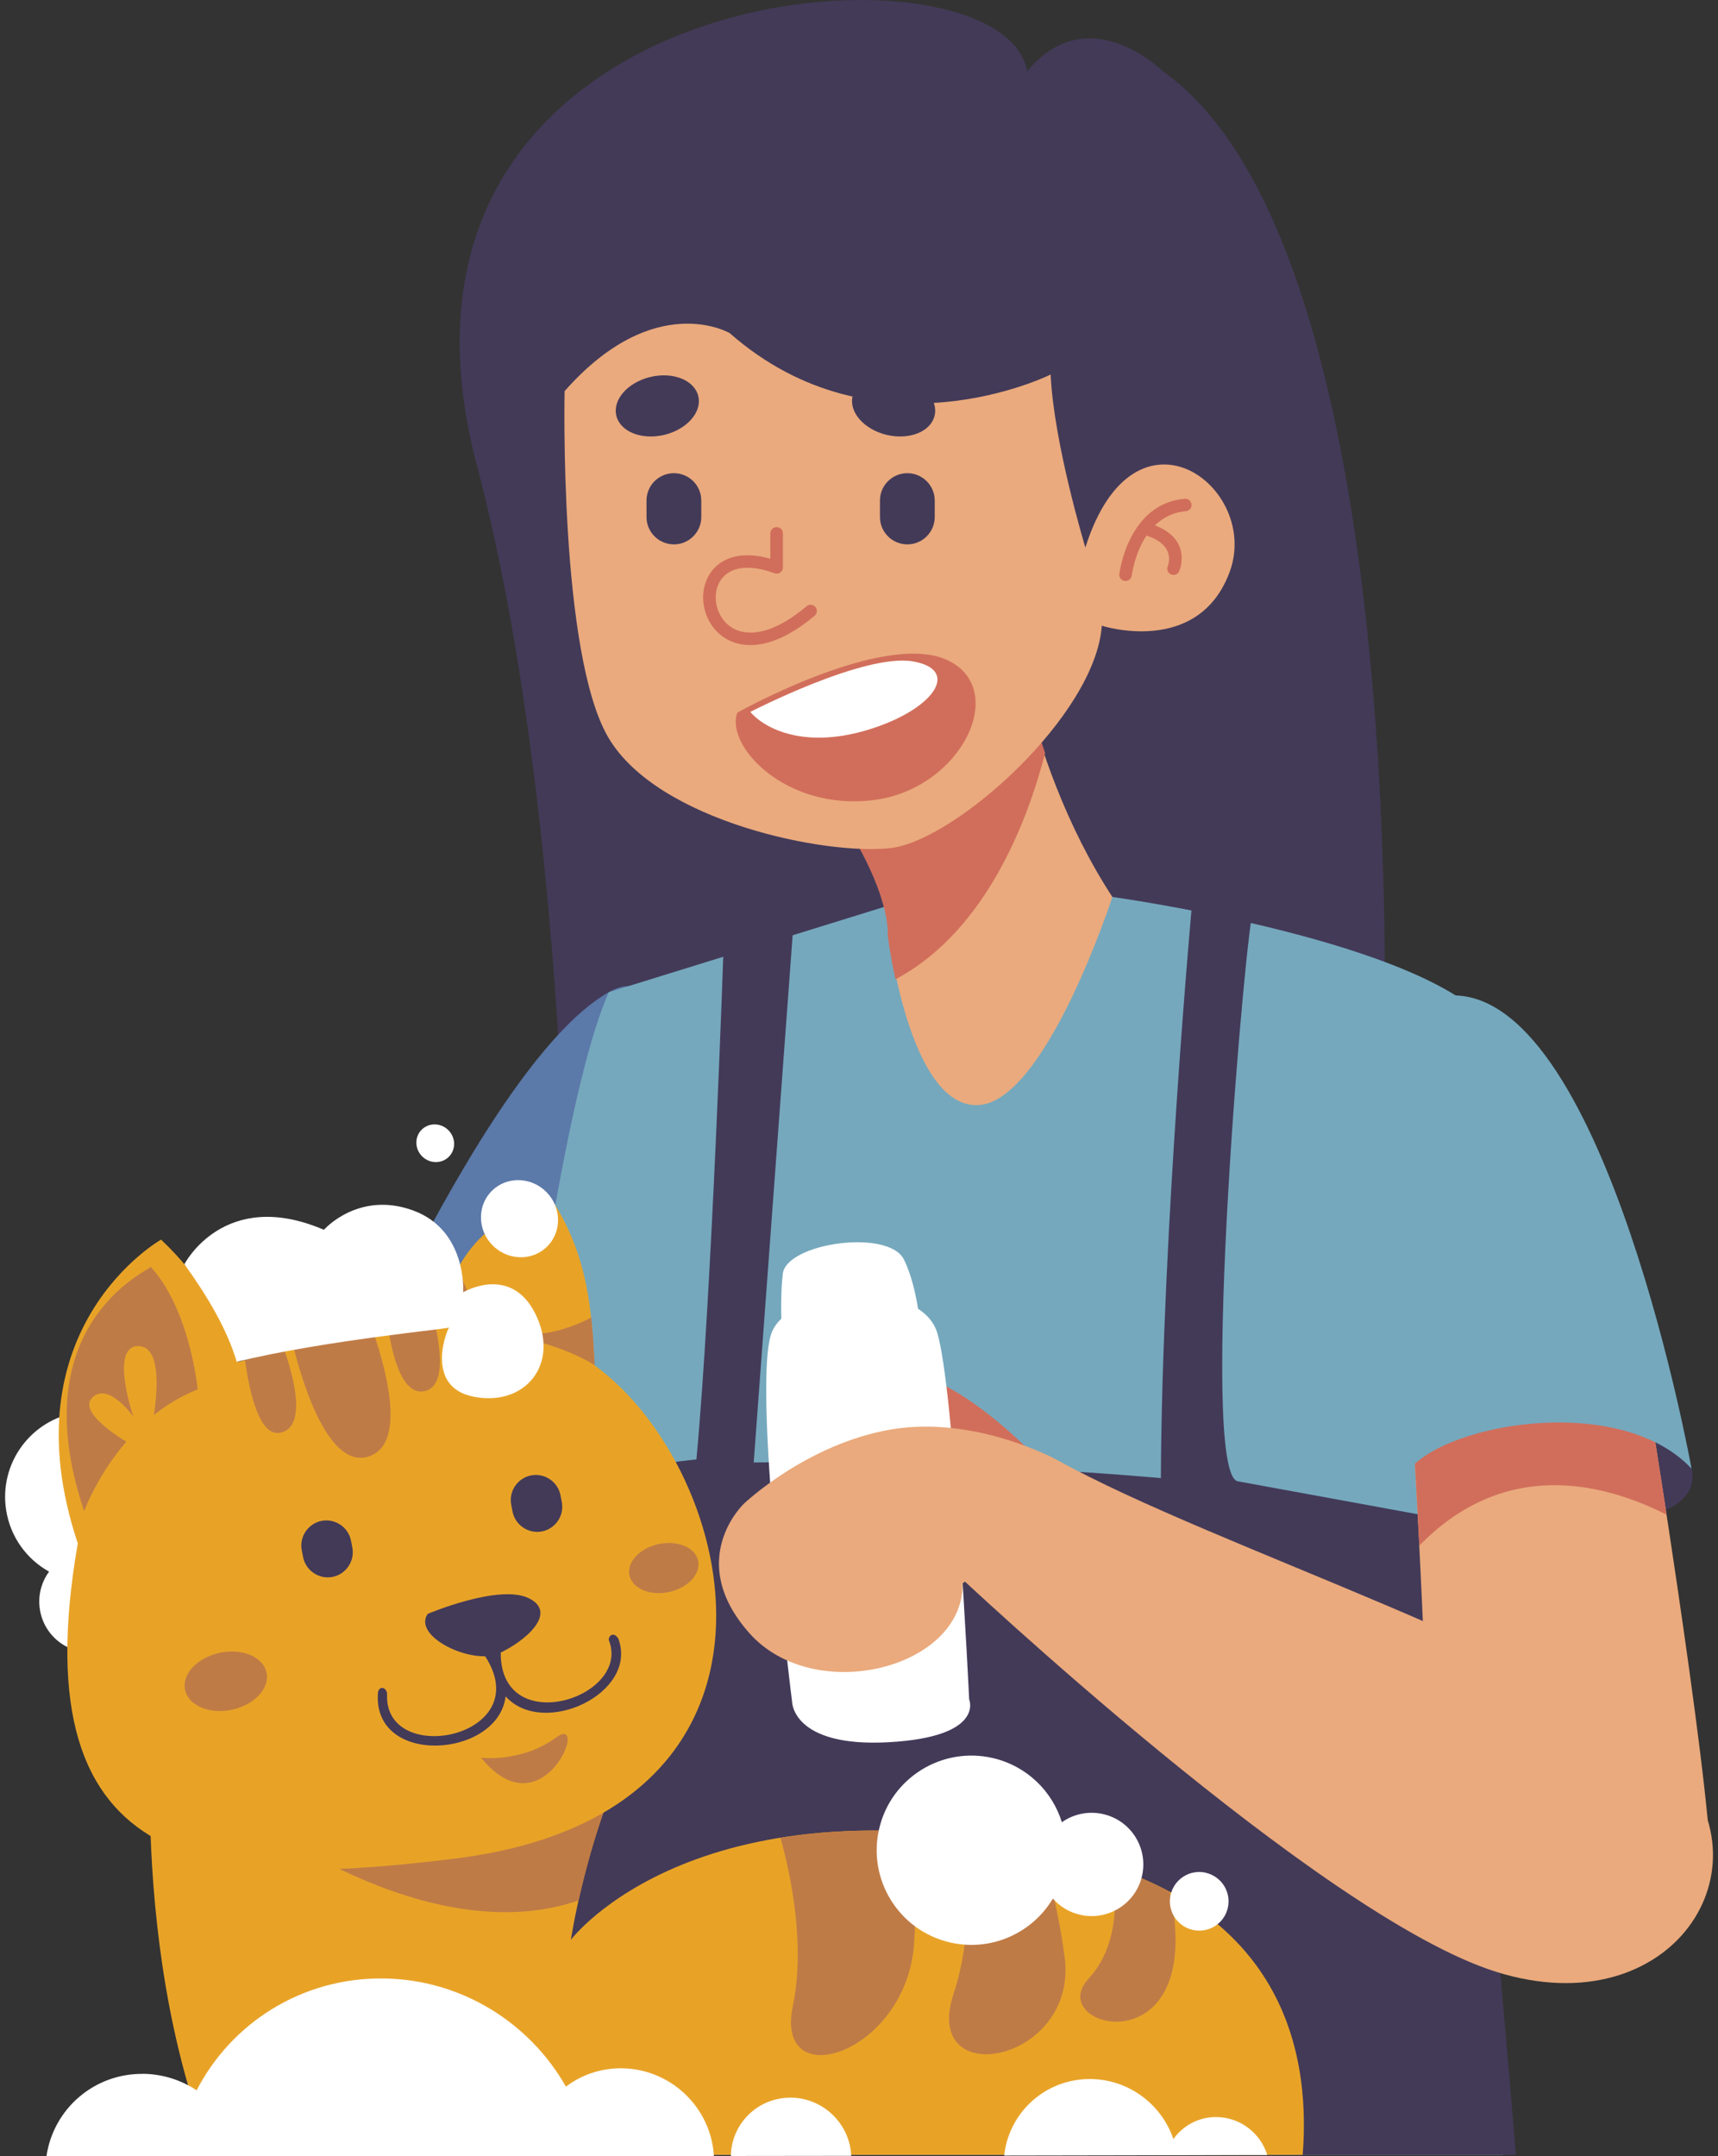 <svg width="169" height="212" viewBox="0 0 169 212" fill="none" xmlns="http://www.w3.org/2000/svg">
<rect x="0" y="0" width="169" height="212" fill="#333333" stroke="none"/>
<g clip-path="url(#clip0_158_10431)">
<path fill-rule="evenodd" clip-rule="evenodd" d="M164.715 139.756L166.388 144.392C166.388 144.392 167.657 148.09 161.451 149.125C155.246 150.159 154.053 137.448 154.053 137.448L164.708 139.749L164.715 139.756Z" fill="#433A58"/>
<path fill-rule="evenodd" clip-rule="evenodd" d="M7.631 138.872C12.225 138.16 16.531 141.304 17.244 145.899C17.807 149.508 15.976 152.939 12.931 154.583C13.37 155.199 13.679 155.918 13.802 156.719C14.227 159.445 12.355 162 9.626 162.417C6.897 162.842 4.34 160.972 3.922 158.247C3.709 156.884 4.072 155.562 4.827 154.535C2.639 153.316 1.014 151.138 0.603 148.474C-0.11 143.886 3.037 139.585 7.638 138.872H7.631Z" fill="white"/>
<path fill-rule="evenodd" clip-rule="evenodd" d="M136.101 104.651C136.101 104.651 139.153 24.511 114.406 7.02C114.406 7.02 107.069 -0.274 101.035 7.02C98.766 -6.944 34.044 -2.979 46.914 45.768C55.471 78.175 55.739 122.792 55.739 122.792C55.739 122.792 140.277 129.011 136.108 104.651H136.101Z" fill="#433A58"/>
<path fill-rule="evenodd" clip-rule="evenodd" d="M29.861 147.159C29.861 147.159 46.852 104.925 59.88 97.563C72.909 90.201 62.301 153.329 62.301 153.329L29.861 147.159Z" fill="#5B79A9"/>
<path fill-rule="evenodd" clip-rule="evenodd" d="M100.322 86.16L109.421 88.194C109.421 88.194 137.898 92.125 145.913 99.96C136.794 148.132 147.477 184.791 147.868 211.884H43.492C45.735 186.469 52.681 113.629 59.887 97.563L88.083 88.831L100.329 86.167L100.322 86.16Z" fill="#75A8BD"/>
<path fill-rule="evenodd" clip-rule="evenodd" d="M98.985 57.362C98.985 57.362 100.315 74.216 109.421 88.194C109.421 88.194 102.846 108.486 96.153 108.664C89.461 108.849 87.431 91.954 87.431 91.954C87.431 91.954 87.891 88.016 82.632 79.996C77.372 71.977 98.978 57.362 98.978 57.362H98.985Z" fill="#EAAA7D"/>
<path fill-rule="evenodd" clip-rule="evenodd" d="M98.985 57.362C98.985 57.362 99.582 64.896 102.695 74.059C100.987 80.62 96.949 91.372 88.165 96.131C87.644 93.734 87.431 91.954 87.431 91.954C87.431 91.954 87.891 88.016 82.632 79.996C77.372 71.977 98.978 57.362 98.978 57.362H98.985Z" fill="#D16E5B" stroke="#D16E5B" stroke-width="0.22" stroke-miterlimit="2.61"/>
<path fill-rule="evenodd" clip-rule="evenodd" d="M55.54 38.468C55.54 38.468 54.985 64.19 59.826 72.491C64.666 80.791 81.363 84.153 87.671 83.38C93.98 82.606 107.741 70.395 108.386 61.526C108.386 61.526 117.869 64.594 120.961 56.239C124.054 47.884 111.602 38.557 106.768 53.836C106.768 53.836 103.648 43.556 103.353 36.824C103.353 36.824 86.177 45.405 71.784 32.756C71.784 32.756 64.392 28.421 55.54 38.461V38.468Z" fill="#EAAA7D"/>
<path fill-rule="evenodd" clip-rule="evenodd" d="M111.327 56.589C111.286 56.924 110.978 57.164 110.642 57.123C110.306 57.082 110.066 56.773 110.107 56.438C110.107 56.417 110.937 49.521 116.546 49.042C116.888 49.014 117.183 49.268 117.211 49.603C117.238 49.939 116.984 50.24 116.648 50.267C115.352 50.377 114.365 50.932 113.611 51.658C117.368 53.103 116.004 56.15 116.004 56.157C115.874 56.472 115.51 56.616 115.195 56.479C114.879 56.349 114.735 55.986 114.872 55.671C114.872 55.671 115.791 53.63 112.781 52.664C111.588 54.452 111.334 56.575 111.334 56.582L111.327 56.589Z" fill="#D16E5B"/>
<path d="M68.986 49.22C68.986 47.733 67.78 46.528 66.292 46.528C64.803 46.528 63.597 47.733 63.597 49.22V50.836C63.597 52.322 64.803 53.527 66.292 53.527C67.78 53.527 68.986 52.322 68.986 50.836V49.22Z" fill="#433A58"/>
<path d="M91.95 49.22C91.95 47.733 90.743 46.528 89.255 46.528C87.767 46.528 86.561 47.733 86.561 49.22V50.836C86.561 52.322 87.767 53.527 89.255 53.527C90.743 53.527 91.95 52.322 91.95 50.836V49.22Z" fill="#433A58"/>
<path fill-rule="evenodd" clip-rule="evenodd" d="M75.781 52.445C75.781 52.103 76.056 51.829 76.399 51.829C76.742 51.829 77.016 52.103 77.016 52.445V55.787C77.016 56.13 76.742 56.404 76.399 56.404C76.316 56.404 76.234 56.39 76.159 56.356C73.772 55.493 72.195 55.774 71.311 56.568C70.515 57.28 70.262 58.424 70.488 59.499C70.721 60.581 71.441 61.581 72.593 61.999C74.115 62.54 76.392 62.095 79.347 59.609C79.608 59.39 79.992 59.424 80.211 59.684C80.43 59.944 80.396 60.328 80.136 60.547C76.776 63.368 74.06 63.834 72.175 63.156C70.584 62.588 69.59 61.225 69.274 59.753C68.959 58.273 69.336 56.678 70.481 55.65C71.564 54.685 73.313 54.24 75.775 54.938V52.445H75.781Z" fill="#D16E5B"/>
<path fill-rule="evenodd" clip-rule="evenodd" d="M72.531 70.073C72.531 70.073 86.862 62.033 93.136 64.882C99.355 67.704 94.611 77.579 85.943 78.668C77.276 79.764 71.318 73.326 72.531 70.066V70.073Z" fill="#D16E5B"/>
<path fill-rule="evenodd" clip-rule="evenodd" d="M63.981 37.064C66.209 36.536 68.314 37.379 68.692 38.954C69.069 40.529 67.567 42.227 65.338 42.762C63.11 43.289 61.005 42.447 60.628 40.871C60.251 39.296 61.752 37.598 63.981 37.064Z" fill="#433A58"/>
<path fill-rule="evenodd" clip-rule="evenodd" d="M88.583 37.064C86.355 36.536 84.25 37.379 83.873 38.954C83.496 40.529 84.997 42.227 87.226 42.762C89.454 43.289 91.559 42.447 91.936 40.871C92.313 39.296 90.812 37.598 88.583 37.064Z" fill="#433A58"/>
<path fill-rule="evenodd" clip-rule="evenodd" d="M73.814 69.998C73.814 69.998 85.004 64.218 89.797 65.033C94.59 65.848 91.84 69.833 85.299 71.785C78.764 73.737 74.972 71.409 73.807 69.998H73.814Z" fill="white"/>
<path fill-rule="evenodd" clip-rule="evenodd" d="M71.18 93.125C71.18 93.125 70.022 127.347 68.506 143.502C68.506 143.502 52.838 145.016 50.816 148.885C49.245 151.884 45.255 193.386 43.541 211.884H149.116C147.737 195.112 144.686 159.993 142.423 149.433L121.764 145.652C117.807 144.926 122.676 89.523 123.3 89.523C123.924 89.523 117.3 88.413 117.3 88.413C117.3 88.413 114.31 121.101 114.194 145.337C114.194 145.337 94.124 143.488 74.143 143.803L78.044 90.988C78.044 90.988 72.428 92.844 71.174 93.125H71.18Z" fill="#433A58"/>
<path fill-rule="evenodd" clip-rule="evenodd" d="M103.072 144.495C103.072 144.495 93.952 134.195 87.267 134.77C80.581 135.346 87.98 144.687 87.98 144.687L103.065 144.495H103.072Z" fill="#D16E5B"/>
<path fill-rule="evenodd" clip-rule="evenodd" d="M95.337 167.095C95.337 167.095 93.863 136.236 92.176 130.99C90.49 125.744 78.133 126.347 75.994 130.832C73.855 135.318 77.921 167.355 77.921 167.355C77.921 167.355 77.962 171.834 87.438 171.307C96.921 170.779 95.337 167.095 95.337 167.095Z" fill="white"/>
<path fill-rule="evenodd" clip-rule="evenodd" d="M104.951 148.659L103.949 143.536C103.949 143.536 95.961 139.14 87.651 140.557C79.34 141.975 73.19 147.844 73.19 147.844C73.19 147.844 67.32 153.336 73.69 160.555C80.06 167.773 94.83 164.095 94.693 155.679L104.951 148.659Z" fill="#EAAA7D"/>
<path fill-rule="evenodd" clip-rule="evenodd" d="M103.949 143.536C119.665 152.254 154.464 163.054 164.502 173.272C174.541 183.49 164.564 199.31 147.203 193.893C129.848 188.476 93.959 154.617 93.959 154.617C93.959 154.617 97.97 144.694 103.949 143.536Z" fill="#EAAA7D"/>
<path fill-rule="evenodd" clip-rule="evenodd" d="M160.45 126.949C160.45 126.949 166.484 163.253 167.993 179.004L140.702 177.71C140.702 177.71 139.461 142.05 138.289 132.661C137.116 123.279 156.734 117.088 160.443 126.942L160.45 126.949Z" fill="#EAAA7D"/>
<path fill-rule="evenodd" clip-rule="evenodd" d="M160.45 126.949C160.45 126.949 162.13 137.064 163.94 148.933C157.31 145.598 147.84 143.543 139.619 151.98C139.221 143.995 138.748 136.332 138.289 132.668C137.116 123.285 156.734 117.094 160.443 126.949H160.45Z" fill="#D16E5B"/>
<path fill-rule="evenodd" clip-rule="evenodd" d="M166.395 144.399C166.395 144.399 158.098 98.364 143.184 97.878C128.271 97.391 137.809 146.282 137.809 146.282C138.241 140.687 158.612 136.113 166.388 144.399H166.395Z" fill="#75A8BD"/>
<path fill-rule="evenodd" clip-rule="evenodd" d="M90.627 131.675C90.627 131.675 90.435 126.901 88.919 123.847C87.404 120.793 77.338 122.217 77.002 125.265C76.659 128.312 76.975 132.051 76.975 132.051L90.627 131.675Z" fill="white"/>
<path fill-rule="evenodd" clip-rule="evenodd" d="M15.27 164.465C15.27 164.465 12.157 190.201 20.837 211.884H128.147C129.004 200.858 125.542 187.099 104.999 182.339C68.767 173.943 56.157 190.736 56.157 190.736C56.157 190.736 57.556 181.34 61.56 172.745C65.565 164.15 15.27 164.465 15.27 164.465Z" fill="#E8A327"/>
<path fill-rule="evenodd" clip-rule="evenodd" d="M115.044 186.003C113.364 185.099 111.478 184.284 109.38 183.579C109.86 186.284 110.169 191.229 107.076 194.564C102.633 199.358 118.047 203.35 115.311 187.174C115.243 186.77 115.147 186.38 115.037 186.003H115.044ZM102.393 181.778C103.264 184.599 104.162 188.209 104.724 192.379C106.137 202.796 90.599 205.809 93.794 196.071C95.612 190.53 95.358 184.606 94.809 180.531C97.202 180.819 99.733 181.223 102.393 181.771V181.778ZM89.372 180.079C84.599 179.847 80.417 180.114 76.776 180.703C77.839 184.545 79.224 191.311 77.989 197.255C76.138 206.151 89.207 201.933 89.927 191.044C90.222 186.565 89.879 182.874 89.372 180.086V180.079Z" fill="#BF7B46"/>
<path fill-rule="evenodd" clip-rule="evenodd" d="M56.911 186.873C57.7 183.339 59.167 177.895 61.567 172.738C64.591 166.239 36.581 164.835 22.737 164.54C22.689 165.444 22.846 166.485 23.285 167.718C25.541 174.135 24.156 178.203 24.156 178.203C24.156 178.203 41.902 192.03 56.918 186.866L56.911 186.873Z" fill="#BF7B46"/>
<path fill-rule="evenodd" clip-rule="evenodd" d="M23.457 133.901C28.764 132.455 37.767 130.558 43.362 130.49C44.487 119.396 54.306 117.985 54.306 117.985C57.892 123.58 58.2 128.894 58.489 134.25C72.662 144.516 80.677 178.381 44.59 182.771C21.653 185.565 1.823 185.134 7.652 151.761C0.562 130.511 15.846 121.888 15.846 121.888C19.74 125.58 22.161 129.702 23.45 133.901H23.457Z" fill="#E8A327"/>
<path fill-rule="evenodd" clip-rule="evenodd" d="M43.362 130.49C43.602 128.114 44.247 126.182 45.104 124.614C47.682 133.524 54.635 131.346 58.159 129.559C58.331 131.12 58.413 132.681 58.502 134.243C52.9 130.737 43.369 130.483 43.369 130.483L43.362 130.49Z" fill="#BF7B46"/>
<path fill-rule="evenodd" clip-rule="evenodd" d="M24.108 133.729C25.274 133.421 26.59 133.099 27.982 132.777C28.867 135.332 30.17 140.126 27.722 140.845C25.555 141.482 24.547 137.003 24.101 133.729H24.108ZM28.901 132.572C29.909 136.537 32.494 144.653 36.416 143.16C39.742 141.893 38.247 135.489 36.766 131.106C34.16 131.49 31.424 132.017 28.908 132.572H28.901ZM38.227 130.901C39.893 130.689 41.47 130.545 42.862 130.497C43.451 133.291 43.657 136.414 41.751 136.791C39.708 137.195 38.706 133.818 38.233 130.901H38.227Z" fill="#BF7B46"/>
<path fill-rule="evenodd" clip-rule="evenodd" d="M47.161 162.075C46.797 161.616 47.806 160.466 48.992 160.637C49.232 160.671 49.396 160.89 49.362 161.13C47.901 171.389 62.068 167.259 59.935 161.383C59.709 161.055 60.271 160.26 60.82 161.109C62.836 166.499 53.421 170.909 49.739 166.8C48.992 172.902 36.547 173.738 37.184 166.389C37.349 165.677 38.076 165.958 38.076 166.581C37.746 174.08 53.888 170.635 47.168 162.082L47.161 162.075Z" fill="#433A58"/>
<path fill-rule="evenodd" clip-rule="evenodd" d="M42.08 158.685C42.08 158.685 49.129 155.699 52.036 157.158C54.95 158.61 51.577 161.445 49.047 162.589C46.516 163.739 40.53 160.952 42.073 158.685H42.08Z" fill="#433A58"/>
<path fill-rule="evenodd" clip-rule="evenodd" d="M47.325 172.834C47.325 172.834 51.309 173.334 54.697 170.848C58.084 168.355 53.442 180.333 47.325 172.834Z" fill="#BF7B46"/>
<path fill-rule="evenodd" clip-rule="evenodd" d="M31.644 149.542C32.974 149.289 34.277 150.172 34.531 151.501L34.661 152.172C34.915 153.501 34.03 154.802 32.7 155.055C31.37 155.309 30.067 154.425 29.813 153.097L29.683 152.426C29.429 151.097 30.314 149.796 31.644 149.542Z" fill="#433A58"/>
<path fill-rule="evenodd" clip-rule="evenodd" d="M52.249 145.07C53.579 144.817 54.882 145.7 55.136 147.029L55.266 147.7C55.52 149.029 54.635 150.33 53.305 150.583C51.974 150.837 50.672 149.953 50.418 148.625L50.288 147.953C50.034 146.625 50.919 145.324 52.249 145.07Z" fill="#433A58"/>
<path fill-rule="evenodd" clip-rule="evenodd" d="M19.445 136.619C19.445 136.619 18.719 128.805 14.803 124.539C15.537 124.607 1.865 129.518 8.276 148.59C8.276 148.59 11.464 139.756 19.445 136.619Z" fill="#BF7B46"/>
<path fill-rule="evenodd" clip-rule="evenodd" d="M14.851 140.722C14.851 140.722 16.675 132.531 13.693 132.366C10.71 132.202 13.11 139.277 13.11 139.277C13.11 139.277 10.621 135.798 9.05 137.455C7.473 139.112 13.274 142.256 13.274 142.256L14.851 140.722Z" fill="#E8A327"/>
<path fill-rule="evenodd" clip-rule="evenodd" d="M21.619 162.513C23.834 162.048 25.891 162.917 26.22 164.465C26.549 166.013 25.02 167.643 22.805 168.115C20.591 168.581 18.534 167.711 18.204 166.163C17.875 164.616 19.404 162.986 21.619 162.513Z" fill="#BF7B46"/>
<path fill-rule="evenodd" clip-rule="evenodd" d="M64.797 151.823C66.662 151.426 68.403 152.165 68.678 153.466C68.952 154.768 67.663 156.144 65.798 156.541C63.933 156.939 62.191 156.199 61.917 154.898C61.643 153.597 62.932 152.22 64.797 151.823Z" fill="#BF7B46"/>
<path fill-rule="evenodd" clip-rule="evenodd" d="M14.09 203.912C16.031 203.939 17.834 204.535 19.343 205.535C22.764 198.913 29.71 194.434 37.733 194.537C45.413 194.632 52.112 198.913 55.67 205.172C57.199 204.015 59.112 203.344 61.19 203.371C66.01 203.433 69.953 207.247 70.227 211.993C44.274 212.014 19.624 211.993 4.573 211.993C5.259 207.364 9.256 203.857 14.09 203.919V203.912ZM77.818 206.254C81 206.295 83.598 208.836 83.736 211.979C79.779 211.979 75.823 211.986 71.894 211.993C71.948 208.774 74.582 206.22 77.818 206.261V206.254Z" fill="white"/>
<path fill-rule="evenodd" clip-rule="evenodd" d="M119.686 208.165C122.024 208.192 124.006 209.767 124.664 211.897C124.26 211.897 123.855 211.897 123.444 211.897C115.613 211.925 107.289 211.938 98.779 211.952C99.246 207.665 102.887 204.371 107.309 204.426C111.074 204.474 114.276 206.939 115.428 210.329C116.367 209 117.931 208.137 119.693 208.165H119.686Z" fill="white"/>
<path fill-rule="evenodd" clip-rule="evenodd" d="M18.143 124.299C18.143 124.299 22.044 116.711 31.863 120.923C31.863 120.923 35.244 117.067 40.613 119.012C45.982 120.957 45.563 127.066 45.563 127.066C45.563 127.066 50.226 124.292 52.66 129.175C55.101 134.058 51.728 138.311 46.64 137.345C41.552 136.38 44.103 130.394 44.199 130.524C44.295 130.654 31.966 131.777 23.285 133.901C22.339 130.702 20.433 127.504 18.143 124.306V124.299Z" fill="white"/>
<path fill-rule="evenodd" clip-rule="evenodd" d="M51.104 116.04C53.202 116.115 54.895 117.868 54.895 119.964C54.895 122.06 53.195 123.696 51.104 123.621C49.005 123.546 47.312 121.792 47.312 119.697C47.312 117.601 49.012 115.964 51.104 116.04Z" fill="white"/>
<path fill-rule="evenodd" clip-rule="evenodd" d="M42.814 110.561C43.842 110.595 44.672 111.458 44.672 112.479C44.672 113.499 43.842 114.3 42.814 114.266C41.792 114.232 40.956 113.369 40.956 112.349C40.956 111.328 41.785 110.527 42.814 110.561Z" fill="white"/>
<path fill-rule="evenodd" clip-rule="evenodd" d="M97.682 172.868C101.015 173.649 103.511 176.128 104.457 179.175C105.602 178.367 107.076 178.039 108.544 178.381C111.279 179.018 112.973 181.75 112.335 184.483C111.698 187.216 108.962 188.907 106.226 188.27C105.156 188.017 104.244 187.448 103.572 186.681C101.55 190.078 97.49 191.941 93.431 190.989C88.419 189.818 85.313 184.805 86.485 179.806C87.658 174.799 92.677 171.697 97.682 172.868ZM118.623 184.147C120.173 184.51 121.14 186.058 120.776 187.613C120.413 189.16 118.863 190.126 117.307 189.756C115.757 189.393 114.79 187.846 115.16 186.291C115.524 184.743 117.074 183.778 118.63 184.141L118.623 184.147Z" fill="white"/>
</g>
<defs>
<clipPath id="clip0_158_10431">
<rect width="168" height="212" fill="white" transform="translate(0.5)"/>
</clipPath>
</defs>
</svg>
